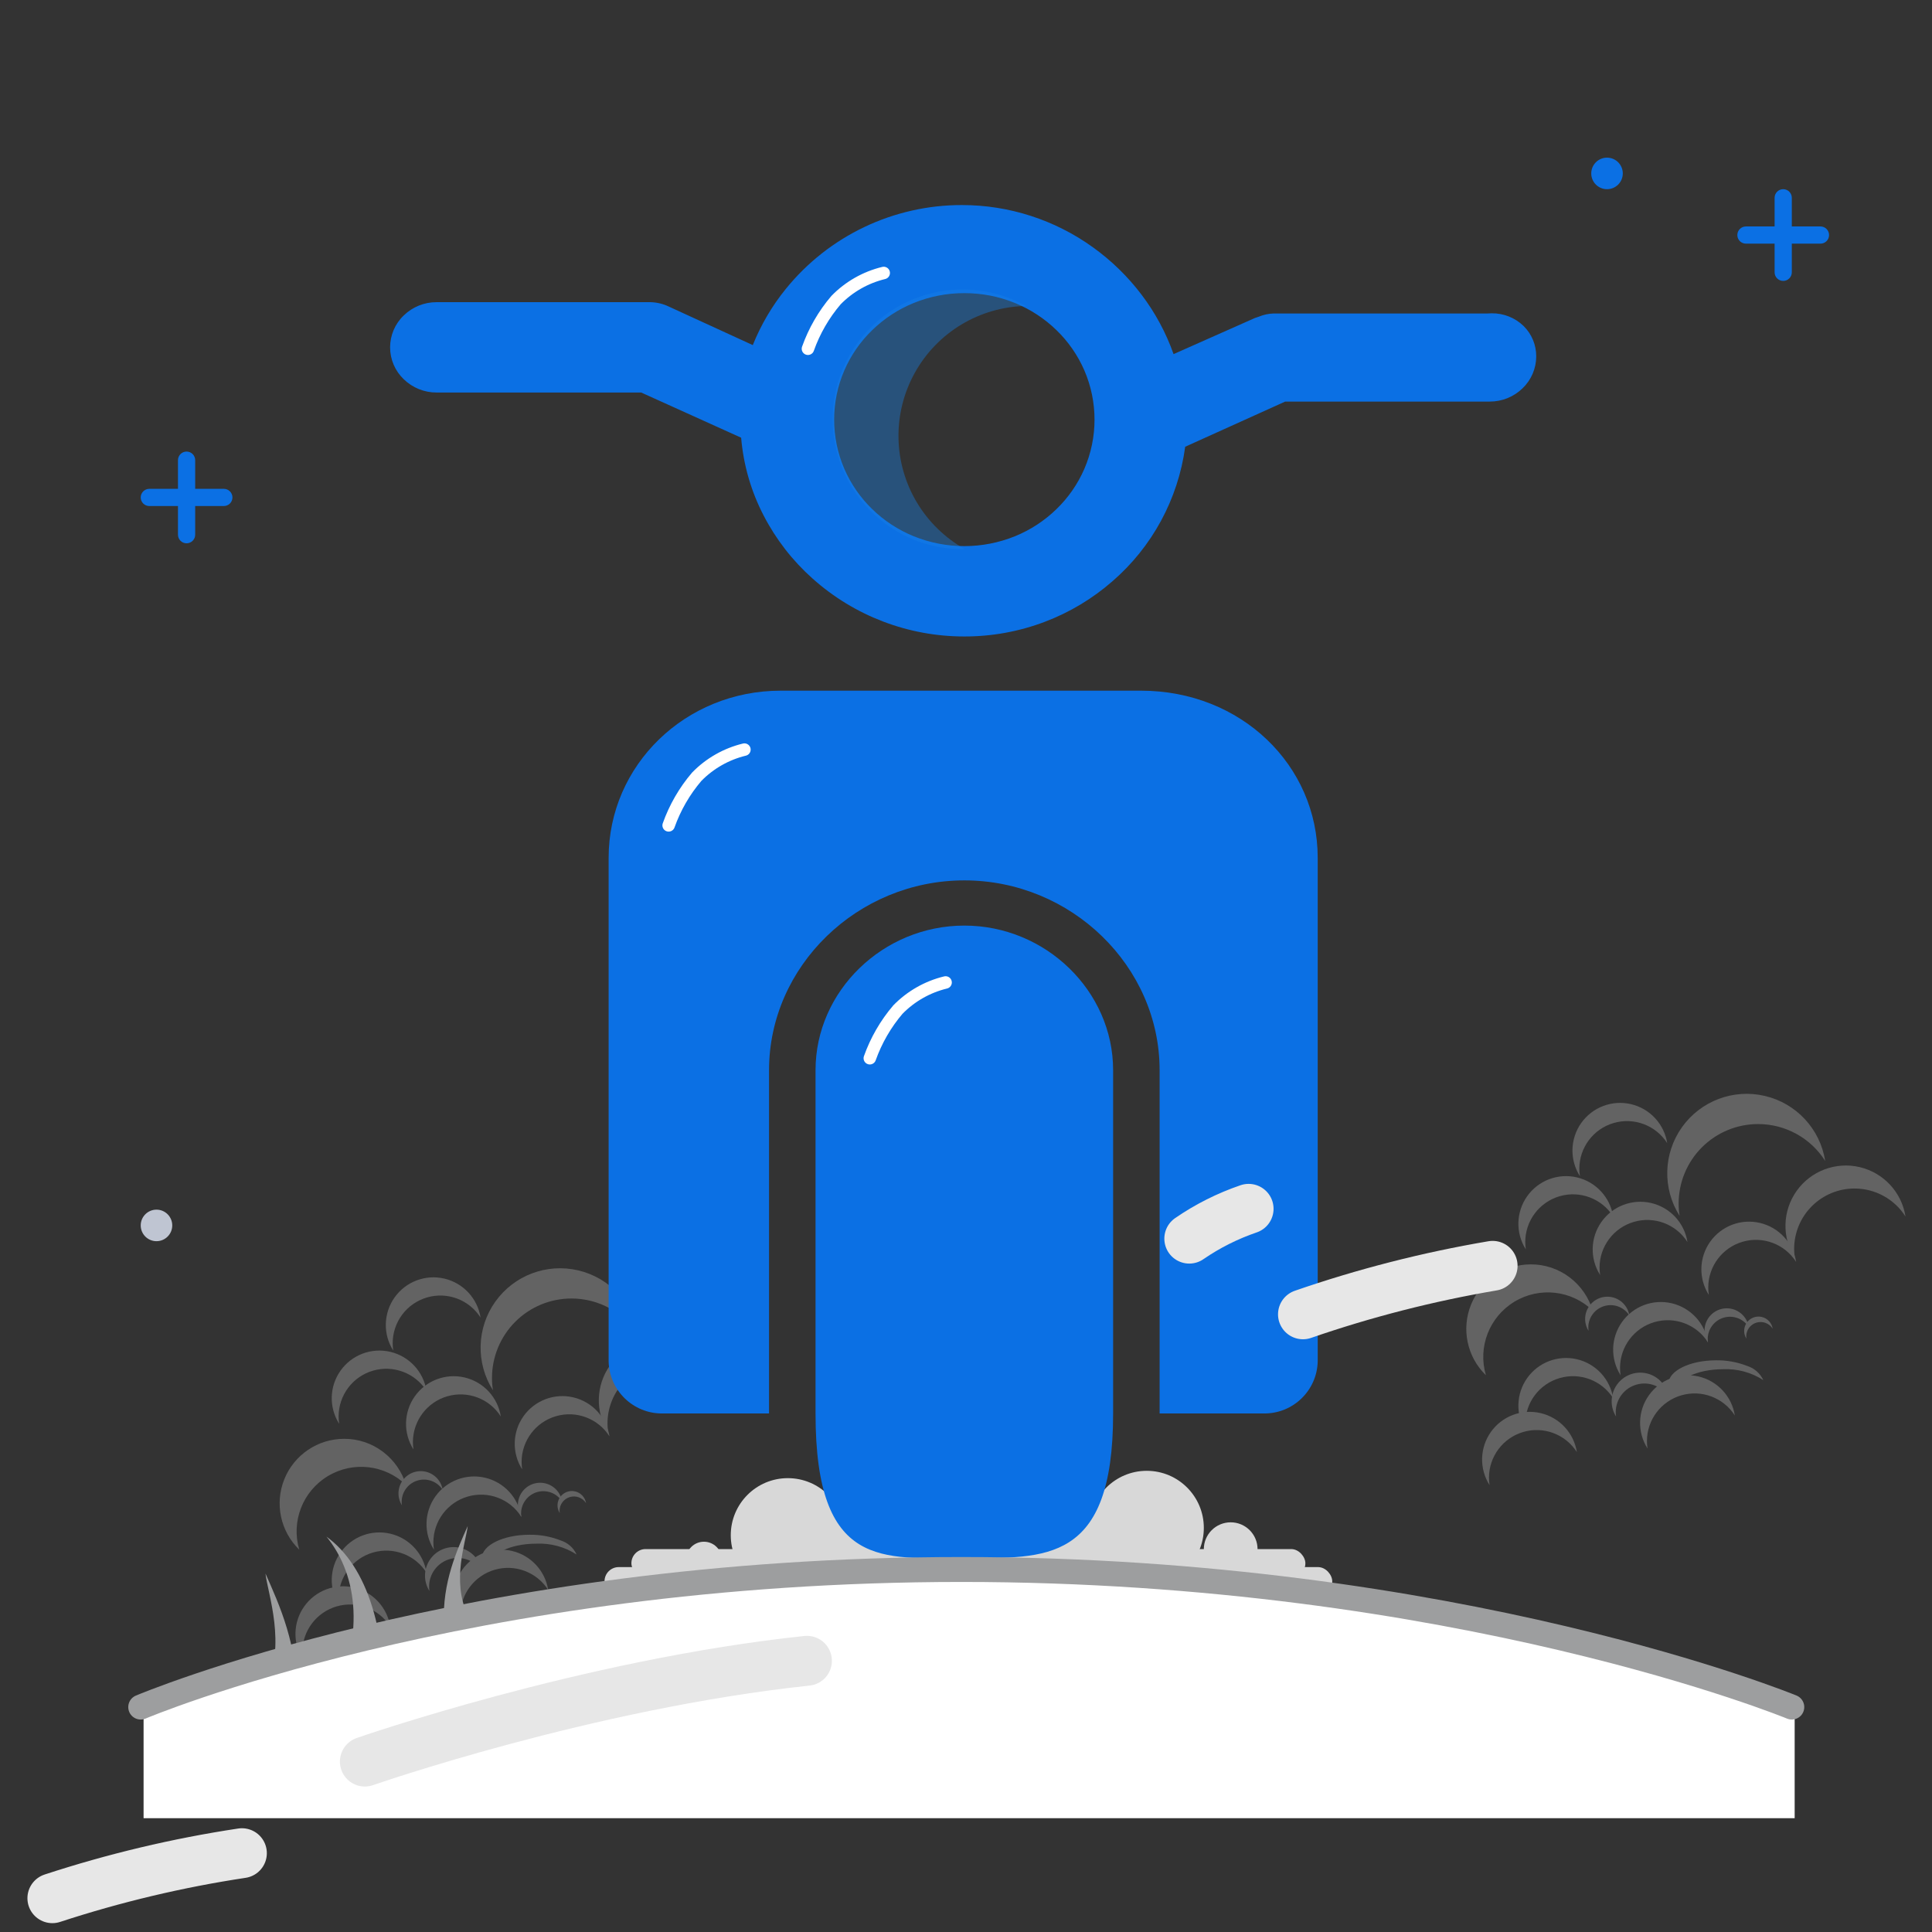 <svg viewBox="0 0 310 310" version="1.1" xmlns="http://www.w3.org/2000/svg" xmlns:xlink="http://www.w3.org/1999/xlink" id="el_0xMfd6ooK"><rect x="0" y="0" width="310" height="310" fill="#333333" stroke="none"/><style>@-webkit-keyframes kf_el_J_cHhLEIoFG_an_oSAYCB4Q8{0%{-webkit-transform: translate(0px, 0px) scale(1, 0.1) translate(0px, 0px);transform: translate(0px, 0px) scale(1, 0.1) translate(0px, 0px);}40%{-webkit-transform: translate(0px, 0px) scale(1, 1) translate(0px, 0px);transform: translate(0px, 0px) scale(1, 1) translate(0px, 0px);}66.67%{-webkit-transform: translate(0px, 0px) scale(1.2, 1.2) translate(0px, 0px);transform: translate(0px, 0px) scale(1.2, 1.2) translate(0px, 0px);}100%{-webkit-transform: translate(0px, 0px) scale(1, 0.1) translate(0px, 0px);transform: translate(0px, 0px) scale(1, 0.1) translate(0px, 0px);}}@keyframes kf_el_J_cHhLEIoFG_an_oSAYCB4Q8{0%{-webkit-transform: translate(0px, 0px) scale(1, 0.1) translate(0px, 0px);transform: translate(0px, 0px) scale(1, 0.1) translate(0px, 0px);}40%{-webkit-transform: translate(0px, 0px) scale(1, 1) translate(0px, 0px);transform: translate(0px, 0px) scale(1, 1) translate(0px, 0px);}66.67%{-webkit-transform: translate(0px, 0px) scale(1.2, 1.2) translate(0px, 0px);transform: translate(0px, 0px) scale(1.2, 1.2) translate(0px, 0px);}100%{-webkit-transform: translate(0px, 0px) scale(1, 0.1) translate(0px, 0px);transform: translate(0px, 0px) scale(1, 0.1) translate(0px, 0px);}}@-webkit-keyframes kf_el_J_cHhLEIoFG_an_1Y4U9Wqkj{0%{-webkit-transform: translate(0px, 0px) translate(0px, 0px) translate(-50px, 30px);transform: translate(0px, 0px) translate(0px, 0px) translate(-50px, 30px);}40%{-webkit-transform: translate(0px, 0px) translate(0px, 0px) translate(-20px, 0px);transform: translate(0px, 0px) translate(0px, 0px) translate(-20px, 0px);}66.67%{-webkit-transform: translate(0px, 0px) translate(0px, 0px) translate(-60px, -5px);transform: translate(0px, 0px) translate(0px, 0px) translate(-60px, -5px);}100%{-webkit-transform: translate(0px, 0px) translate(0px, 0px) translate(10px, 40px);transform: translate(0px, 0px) translate(0px, 0px) translate(10px, 40px);}}@keyframes kf_el_J_cHhLEIoFG_an_1Y4U9Wqkj{0%{-webkit-transform: translate(0px, 0px) translate(0px, 0px) translate(-50px, 30px);transform: translate(0px, 0px) translate(0px, 0px) translate(-50px, 30px);}40%{-webkit-transform: translate(0px, 0px) translate(0px, 0px) translate(-20px, 0px);transform: translate(0px, 0px) translate(0px, 0px) translate(-20px, 0px);}66.67%{-webkit-transform: translate(0px, 0px) translate(0px, 0px) translate(-60px, -5px);transform: translate(0px, 0px) translate(0px, 0px) translate(-60px, -5px);}100%{-webkit-transform: translate(0px, 0px) translate(0px, 0px) translate(10px, 40px);transform: translate(0px, 0px) translate(0px, 0px) translate(10px, 40px);}}@-webkit-keyframes kf_el_8krPotzacxq_an_iHmr2hPBR{0%{-webkit-transform: translate(0.047px, 0.111px) scale(1, 1) translate(-0.047px, -0.111px);transform: translate(0.047px, 0.111px) scale(1, 1) translate(-0.047px, -0.111px);}10%{-webkit-transform: translate(0.047px, 0.111px) scale(1.2, 1.2) translate(-0.047px, -0.111px);transform: translate(0.047px, 0.111px) scale(1.2, 1.2) translate(-0.047px, -0.111px);}36.67%{-webkit-transform: translate(0.047px, 0.111px) scale(1, 0.1) translate(-0.047px, -0.111px);transform: translate(0.047px, 0.111px) scale(1, 0.1) translate(-0.047px, -0.111px);}70%{-webkit-transform: translate(0.047px, 0.111px) scale(1, 0.1) translate(-0.047px, -0.111px);transform: translate(0.047px, 0.111px) scale(1, 0.1) translate(-0.047px, -0.111px);}100%{-webkit-transform: translate(0.047px, 0.111px) scale(1, 1) translate(-0.047px, -0.111px);transform: translate(0.047px, 0.111px) scale(1, 1) translate(-0.047px, -0.111px);}}@keyframes kf_el_8krPotzacxq_an_iHmr2hPBR{0%{-webkit-transform: translate(0.047px, 0.111px) scale(1, 1) translate(-0.047px, -0.111px);transform: translate(0.047px, 0.111px) scale(1, 1) translate(-0.047px, -0.111px);}10%{-webkit-transform: translate(0.047px, 0.111px) scale(1.2, 1.2) translate(-0.047px, -0.111px);transform: translate(0.047px, 0.111px) scale(1.2, 1.2) translate(-0.047px, -0.111px);}36.67%{-webkit-transform: translate(0.047px, 0.111px) scale(1, 0.1) translate(-0.047px, -0.111px);transform: translate(0.047px, 0.111px) scale(1, 0.1) translate(-0.047px, -0.111px);}70%{-webkit-transform: translate(0.047px, 0.111px) scale(1, 0.1) translate(-0.047px, -0.111px);transform: translate(0.047px, 0.111px) scale(1, 0.1) translate(-0.047px, -0.111px);}100%{-webkit-transform: translate(0.047px, 0.111px) scale(1, 1) translate(-0.047px, -0.111px);transform: translate(0.047px, 0.111px) scale(1, 1) translate(-0.047px, -0.111px);}}@-webkit-keyframes kf_el_8krPotzacxq_an_7xFZfrNKY{0%{-webkit-transform: translate(0.047px, 0.111px) translate(-0.047px, -0.111px) translate(0px, 0px);transform: translate(0.047px, 0.111px) translate(-0.047px, -0.111px) translate(0px, 0px);}10%{-webkit-transform: translate(0.047px, 0.111px) translate(-0.047px, -0.111px) translate(-15px, -5px);transform: translate(0.047px, 0.111px) translate(-0.047px, -0.111px) translate(-15px, -5px);}36.67%{-webkit-transform: translate(0.047px, 0.111px) translate(-0.047px, -0.111px) translate(-20px, 40px);transform: translate(0.047px, 0.111px) translate(-0.047px, -0.111px) translate(-20px, 40px);}70%{-webkit-transform: translate(0.047px, 0.111px) translate(-0.047px, -0.111px) translate(40px, 30px);transform: translate(0.047px, 0.111px) translate(-0.047px, -0.111px) translate(40px, 30px);}100%{-webkit-transform: translate(0.047px, 0.111px) translate(-0.047px, -0.111px) translate(0px, 0px);transform: translate(0.047px, 0.111px) translate(-0.047px, -0.111px) translate(0px, 0px);}}@keyframes kf_el_8krPotzacxq_an_7xFZfrNKY{0%{-webkit-transform: translate(0.047px, 0.111px) translate(-0.047px, -0.111px) translate(0px, 0px);transform: translate(0.047px, 0.111px) translate(-0.047px, -0.111px) translate(0px, 0px);}10%{-webkit-transform: translate(0.047px, 0.111px) translate(-0.047px, -0.111px) translate(-15px, -5px);transform: translate(0.047px, 0.111px) translate(-0.047px, -0.111px) translate(-15px, -5px);}36.67%{-webkit-transform: translate(0.047px, 0.111px) translate(-0.047px, -0.111px) translate(-20px, 40px);transform: translate(0.047px, 0.111px) translate(-0.047px, -0.111px) translate(-20px, 40px);}70%{-webkit-transform: translate(0.047px, 0.111px) translate(-0.047px, -0.111px) translate(40px, 30px);transform: translate(0.047px, 0.111px) translate(-0.047px, -0.111px) translate(40px, 30px);}100%{-webkit-transform: translate(0.047px, 0.111px) translate(-0.047px, -0.111px) translate(0px, 0px);transform: translate(0.047px, 0.111px) translate(-0.047px, -0.111px) translate(0px, 0px);}}@-webkit-keyframes kf_el_L7xXLe2Q85H_an_f9J2LW9mp{3.33%{-webkit-transform: translate(1.0325074340772193e-15px, 0px) translate(-1.0325074340772193e-15px, 0px) translate(0px, 0px);transform: translate(1.0325074340772193e-15px, 0px) translate(-1.0325074340772193e-15px, 0px) translate(0px, 0px);}16.67%{-webkit-transform: translate(1.0325074340772193e-15px, 0px) translate(-1.0325074340772193e-15px, 0px) translate(0px, -6px);transform: translate(1.0325074340772193e-15px, 0px) translate(-1.0325074340772193e-15px, 0px) translate(0px, -6px);}43.33%{-webkit-transform: translate(1.0325074340772193e-15px, 0px) translate(-1.0325074340772193e-15px, 0px) translate(0px, 2px);transform: translate(1.0325074340772193e-15px, 0px) translate(-1.0325074340772193e-15px, 0px) translate(0px, 2px);}46.67%{-webkit-transform: translate(1.0325074340772193e-15px, 0px) translate(-1.0325074340772193e-15px, 0px) translate(0px, 0px);transform: translate(1.0325074340772193e-15px, 0px) translate(-1.0325074340772193e-15px, 0px) translate(0px, 0px);}0%{-webkit-transform: translate(1.0325074340772193e-15px, 0px) translate(-1.0325074340772193e-15px, 0px) translate(0px, 0px);transform: translate(1.0325074340772193e-15px, 0px) translate(-1.0325074340772193e-15px, 0px) translate(0px, 0px);}100%{-webkit-transform: translate(1.0325074340772193e-15px, 0px) translate(-1.0325074340772193e-15px, 0px) translate(0px, 0px);transform: translate(1.0325074340772193e-15px, 0px) translate(-1.0325074340772193e-15px, 0px) translate(0px, 0px);}}@keyframes kf_el_L7xXLe2Q85H_an_f9J2LW9mp{3.33%{-webkit-transform: translate(1.0325074340772193e-15px, 0px) translate(-1.0325074340772193e-15px, 0px) translate(0px, 0px);transform: translate(1.0325074340772193e-15px, 0px) translate(-1.0325074340772193e-15px, 0px) translate(0px, 0px);}16.67%{-webkit-transform: translate(1.0325074340772193e-15px, 0px) translate(-1.0325074340772193e-15px, 0px) translate(0px, -6px);transform: translate(1.0325074340772193e-15px, 0px) translate(-1.0325074340772193e-15px, 0px) translate(0px, -6px);}43.33%{-webkit-transform: translate(1.0325074340772193e-15px, 0px) translate(-1.0325074340772193e-15px, 0px) translate(0px, 2px);transform: translate(1.0325074340772193e-15px, 0px) translate(-1.0325074340772193e-15px, 0px) translate(0px, 2px);}46.67%{-webkit-transform: translate(1.0325074340772193e-15px, 0px) translate(-1.0325074340772193e-15px, 0px) translate(0px, 0px);transform: translate(1.0325074340772193e-15px, 0px) translate(-1.0325074340772193e-15px, 0px) translate(0px, 0px);}0%{-webkit-transform: translate(1.0325074340772193e-15px, 0px) translate(-1.0325074340772193e-15px, 0px) translate(0px, 0px);transform: translate(1.0325074340772193e-15px, 0px) translate(-1.0325074340772193e-15px, 0px) translate(0px, 0px);}100%{-webkit-transform: translate(1.0325074340772193e-15px, 0px) translate(-1.0325074340772193e-15px, 0px) translate(0px, 0px);transform: translate(1.0325074340772193e-15px, 0px) translate(-1.0325074340772193e-15px, 0px) translate(0px, 0px);}}@-webkit-keyframes kf_el_Poad9ZT6kit_an_CtCGGZDBB{3.33%{-webkit-transform: translate(0.001px, -0px) translate(-0.001px, 0px) translate(0px, 0px);transform: translate(0.001px, -0px) translate(-0.001px, 0px) translate(0px, 0px);}16.67%{-webkit-transform: translate(0.001px, -0px) translate(-0.001px, 0px) translate(0px, -5px);transform: translate(0.001px, -0px) translate(-0.001px, 0px) translate(0px, -5px);}36.67%{-webkit-transform: translate(0.001px, -0px) translate(-0.001px, 0px) translate(0px, -5px);transform: translate(0.001px, -0px) translate(-0.001px, 0px) translate(0px, -5px);}46.67%{-webkit-transform: translate(0.001px, -0px) translate(-0.001px, 0px) translate(0px, 2px);transform: translate(0.001px, -0px) translate(-0.001px, 0px) translate(0px, 2px);}53.33%{-webkit-transform: translate(0.001px, -0px) translate(-0.001px, 0px) translate(0px, 0px);transform: translate(0.001px, -0px) translate(-0.001px, 0px) translate(0px, 0px);}0%{-webkit-transform: translate(0.001px, -0px) translate(-0.001px, 0px) translate(0px, 0px);transform: translate(0.001px, -0px) translate(-0.001px, 0px) translate(0px, 0px);}100%{-webkit-transform: translate(0.001px, -0px) translate(-0.001px, 0px) translate(0px, 0px);transform: translate(0.001px, -0px) translate(-0.001px, 0px) translate(0px, 0px);}}@keyframes kf_el_Poad9ZT6kit_an_CtCGGZDBB{3.33%{-webkit-transform: translate(0.001px, -0px) translate(-0.001px, 0px) translate(0px, 0px);transform: translate(0.001px, -0px) translate(-0.001px, 0px) translate(0px, 0px);}16.67%{-webkit-transform: translate(0.001px, -0px) translate(-0.001px, 0px) translate(0px, -5px);transform: translate(0.001px, -0px) translate(-0.001px, 0px) translate(0px, -5px);}36.67%{-webkit-transform: translate(0.001px, -0px) translate(-0.001px, 0px) translate(0px, -5px);transform: translate(0.001px, -0px) translate(-0.001px, 0px) translate(0px, -5px);}46.67%{-webkit-transform: translate(0.001px, -0px) translate(-0.001px, 0px) translate(0px, 2px);transform: translate(0.001px, -0px) translate(-0.001px, 0px) translate(0px, 2px);}53.33%{-webkit-transform: translate(0.001px, -0px) translate(-0.001px, 0px) translate(0px, 0px);transform: translate(0.001px, -0px) translate(-0.001px, 0px) translate(0px, 0px);}0%{-webkit-transform: translate(0.001px, -0px) translate(-0.001px, 0px) translate(0px, 0px);transform: translate(0.001px, -0px) translate(-0.001px, 0px) translate(0px, 0px);}100%{-webkit-transform: translate(0.001px, -0px) translate(-0.001px, 0px) translate(0px, 0px);transform: translate(0.001px, -0px) translate(-0.001px, 0px) translate(0px, 0px);}}@-webkit-keyframes kf_el_ohk7W4wj3ym_an_y6xQk1IWs{0%{-webkit-transform: translate(8.708px, 9.125px) translate(-8.708px, -9.125px) translate(0px, 0px);transform: translate(8.708px, 9.125px) translate(-8.708px, -9.125px) translate(0px, 0px);}16.67%{-webkit-transform: translate(8.708px, 9.125px) translate(-8.708px, -9.125px) translate(0px, -8px);transform: translate(8.708px, 9.125px) translate(-8.708px, -9.125px) translate(0px, -8px);}33.33%{-webkit-transform: translate(8.708px, 9.125px) translate(-8.708px, -9.125px) translate(0px, 0px);transform: translate(8.708px, 9.125px) translate(-8.708px, -9.125px) translate(0px, 0px);}100%{-webkit-transform: translate(8.708px, 9.125px) translate(-8.708px, -9.125px) translate(0px, 0px);transform: translate(8.708px, 9.125px) translate(-8.708px, -9.125px) translate(0px, 0px);}}@keyframes kf_el_ohk7W4wj3ym_an_y6xQk1IWs{0%{-webkit-transform: translate(8.708px, 9.125px) translate(-8.708px, -9.125px) translate(0px, 0px);transform: translate(8.708px, 9.125px) translate(-8.708px, -9.125px) translate(0px, 0px);}16.67%{-webkit-transform: translate(8.708px, 9.125px) translate(-8.708px, -9.125px) translate(0px, -8px);transform: translate(8.708px, 9.125px) translate(-8.708px, -9.125px) translate(0px, -8px);}33.33%{-webkit-transform: translate(8.708px, 9.125px) translate(-8.708px, -9.125px) translate(0px, 0px);transform: translate(8.708px, 9.125px) translate(-8.708px, -9.125px) translate(0px, 0px);}100%{-webkit-transform: translate(8.708px, 9.125px) translate(-8.708px, -9.125px) translate(0px, 0px);transform: translate(8.708px, 9.125px) translate(-8.708px, -9.125px) translate(0px, 0px);}}@-webkit-keyframes kf_el_BigiLoNAhSI_an_bFfFOEggS{0%{-webkit-transform: translate(0px, 0px) translate(0px, 0px) translate(0px, 0px);transform: translate(0px, 0px) translate(0px, 0px) translate(0px, 0px);}16.67%{-webkit-transform: translate(0px, 0px) translate(0px, 0px) translate(0px, -8px);transform: translate(0px, 0px) translate(0px, 0px) translate(0px, -8px);}33.33%{-webkit-transform: translate(0px, 0px) translate(0px, 0px) translate(0px, 0px);transform: translate(0px, 0px) translate(0px, 0px) translate(0px, 0px);}100%{-webkit-transform: translate(0px, 0px) translate(0px, 0px) translate(0px, 0px);transform: translate(0px, 0px) translate(0px, 0px) translate(0px, 0px);}}@keyframes kf_el_BigiLoNAhSI_an_bFfFOEggS{0%{-webkit-transform: translate(0px, 0px) translate(0px, 0px) translate(0px, 0px);transform: translate(0px, 0px) translate(0px, 0px) translate(0px, 0px);}16.67%{-webkit-transform: translate(0px, 0px) translate(0px, 0px) translate(0px, -8px);transform: translate(0px, 0px) translate(0px, 0px) translate(0px, -8px);}33.33%{-webkit-transform: translate(0px, 0px) translate(0px, 0px) translate(0px, 0px);transform: translate(0px, 0px) translate(0px, 0px) translate(0px, 0px);}100%{-webkit-transform: translate(0px, 0px) translate(0px, 0px) translate(0px, 0px);transform: translate(0px, 0px) translate(0px, 0px) translate(0px, 0px);}}@-webkit-keyframes kf_el__6BqjAsoelR_an_OrqgFVSgQ{33.33%{-webkit-transform: translate(-2.1316282072803006e-14px, 0px) scale(1, 1) translate(2.1316282072803006e-14px, 0px);transform: translate(-2.1316282072803006e-14px, 0px) scale(1, 1) translate(2.1316282072803006e-14px, 0px);}0%{-webkit-transform: translate(-2.1316282072803006e-14px, 0px) scale(1, 1) translate(2.1316282072803006e-14px, 0px);transform: translate(-2.1316282072803006e-14px, 0px) scale(1, 1) translate(2.1316282072803006e-14px, 0px);}100%{-webkit-transform: translate(-2.1316282072803006e-14px, 0px) scale(1, 1) translate(2.1316282072803006e-14px, 0px);transform: translate(-2.1316282072803006e-14px, 0px) scale(1, 1) translate(2.1316282072803006e-14px, 0px);}}@keyframes kf_el__6BqjAsoelR_an_OrqgFVSgQ{33.33%{-webkit-transform: translate(-2.1316282072803006e-14px, 0px) scale(1, 1) translate(2.1316282072803006e-14px, 0px);transform: translate(-2.1316282072803006e-14px, 0px) scale(1, 1) translate(2.1316282072803006e-14px, 0px);}0%{-webkit-transform: translate(-2.1316282072803006e-14px, 0px) scale(1, 1) translate(2.1316282072803006e-14px, 0px);transform: translate(-2.1316282072803006e-14px, 0px) scale(1, 1) translate(2.1316282072803006e-14px, 0px);}100%{-webkit-transform: translate(-2.1316282072803006e-14px, 0px) scale(1, 1) translate(2.1316282072803006e-14px, 0px);transform: translate(-2.1316282072803006e-14px, 0px) scale(1, 1) translate(2.1316282072803006e-14px, 0px);}}@-webkit-keyframes kf_el__6BqjAsoelR_an_oIII8csad{0%{opacity: 1;}20%{opacity: 0;}33.33%{opacity: 0;}40%{opacity: 1;}100%{opacity: 1;}}@keyframes kf_el__6BqjAsoelR_an_oIII8csad{0%{opacity: 1;}20%{opacity: 0;}33.33%{opacity: 0;}40%{opacity: 1;}100%{opacity: 1;}}@-webkit-keyframes kf_el__6BqjAsoelR_an_j2Zldm_yP{0%{-webkit-transform: translate(-2.1316282072803006e-14px, 0px) translate(2.1316282072803006e-14px, 0px) translate(0px, 0px);transform: translate(-2.1316282072803006e-14px, 0px) translate(2.1316282072803006e-14px, 0px) translate(0px, 0px);}20%{-webkit-transform: translate(-2.1316282072803006e-14px, 0px) translate(2.1316282072803006e-14px, 0px) translate(0px, 10px);transform: translate(-2.1316282072803006e-14px, 0px) translate(2.1316282072803006e-14px, 0px) translate(0px, 10px);}33.33%{-webkit-transform: translate(-2.1316282072803006e-14px, 0px) translate(2.1316282072803006e-14px, 0px) translate(0px, 5px);transform: translate(-2.1316282072803006e-14px, 0px) translate(2.1316282072803006e-14px, 0px) translate(0px, 5px);}40%{-webkit-transform: translate(-2.1316282072803006e-14px, 0px) translate(2.1316282072803006e-14px, 0px) translate(0px, 0px);transform: translate(-2.1316282072803006e-14px, 0px) translate(2.1316282072803006e-14px, 0px) translate(0px, 0px);}50%{-webkit-transform: translate(-2.1316282072803006e-14px, 0px) translate(2.1316282072803006e-14px, 0px) translate(0px, 3px);transform: translate(-2.1316282072803006e-14px, 0px) translate(2.1316282072803006e-14px, 0px) translate(0px, 3px);}60%{-webkit-transform: translate(-2.1316282072803006e-14px, 0px) translate(2.1316282072803006e-14px, 0px) translate(0px, 0px);transform: translate(-2.1316282072803006e-14px, 0px) translate(2.1316282072803006e-14px, 0px) translate(0px, 0px);}70%{-webkit-transform: translate(-2.1316282072803006e-14px, 0px) translate(2.1316282072803006e-14px, 0px) translate(0px, 3px);transform: translate(-2.1316282072803006e-14px, 0px) translate(2.1316282072803006e-14px, 0px) translate(0px, 3px);}80%{-webkit-transform: translate(-2.1316282072803006e-14px, 0px) translate(2.1316282072803006e-14px, 0px) translate(0px, 0px);transform: translate(-2.1316282072803006e-14px, 0px) translate(2.1316282072803006e-14px, 0px) translate(0px, 0px);}90%{-webkit-transform: translate(-2.1316282072803006e-14px, 0px) translate(2.1316282072803006e-14px, 0px) translate(0px, 3px);transform: translate(-2.1316282072803006e-14px, 0px) translate(2.1316282072803006e-14px, 0px) translate(0px, 3px);}100%{-webkit-transform: translate(-2.1316282072803006e-14px, 0px) translate(2.1316282072803006e-14px, 0px) translate(0px, 3px);transform: translate(-2.1316282072803006e-14px, 0px) translate(2.1316282072803006e-14px, 0px) translate(0px, 3px);}}@keyframes kf_el__6BqjAsoelR_an_j2Zldm_yP{0%{-webkit-transform: translate(-2.1316282072803006e-14px, 0px) translate(2.1316282072803006e-14px, 0px) translate(0px, 0px);transform: translate(-2.1316282072803006e-14px, 0px) translate(2.1316282072803006e-14px, 0px) translate(0px, 0px);}20%{-webkit-transform: translate(-2.1316282072803006e-14px, 0px) translate(2.1316282072803006e-14px, 0px) translate(0px, 10px);transform: translate(-2.1316282072803006e-14px, 0px) translate(2.1316282072803006e-14px, 0px) translate(0px, 10px);}33.33%{-webkit-transform: translate(-2.1316282072803006e-14px, 0px) translate(2.1316282072803006e-14px, 0px) translate(0px, 5px);transform: translate(-2.1316282072803006e-14px, 0px) translate(2.1316282072803006e-14px, 0px) translate(0px, 5px);}40%{-webkit-transform: translate(-2.1316282072803006e-14px, 0px) translate(2.1316282072803006e-14px, 0px) translate(0px, 0px);transform: translate(-2.1316282072803006e-14px, 0px) translate(2.1316282072803006e-14px, 0px) translate(0px, 0px);}50%{-webkit-transform: translate(-2.1316282072803006e-14px, 0px) translate(2.1316282072803006e-14px, 0px) translate(0px, 3px);transform: translate(-2.1316282072803006e-14px, 0px) translate(2.1316282072803006e-14px, 0px) translate(0px, 3px);}60%{-webkit-transform: translate(-2.1316282072803006e-14px, 0px) translate(2.1316282072803006e-14px, 0px) translate(0px, 0px);transform: translate(-2.1316282072803006e-14px, 0px) translate(2.1316282072803006e-14px, 0px) translate(0px, 0px);}70%{-webkit-transform: translate(-2.1316282072803006e-14px, 0px) translate(2.1316282072803006e-14px, 0px) translate(0px, 3px);transform: translate(-2.1316282072803006e-14px, 0px) translate(2.1316282072803006e-14px, 0px) translate(0px, 3px);}80%{-webkit-transform: translate(-2.1316282072803006e-14px, 0px) translate(2.1316282072803006e-14px, 0px) translate(0px, 0px);transform: translate(-2.1316282072803006e-14px, 0px) translate(2.1316282072803006e-14px, 0px) translate(0px, 0px);}90%{-webkit-transform: translate(-2.1316282072803006e-14px, 0px) translate(2.1316282072803006e-14px, 0px) translate(0px, 3px);transform: translate(-2.1316282072803006e-14px, 0px) translate(2.1316282072803006e-14px, 0px) translate(0px, 3px);}100%{-webkit-transform: translate(-2.1316282072803006e-14px, 0px) translate(2.1316282072803006e-14px, 0px) translate(0px, 3px);transform: translate(-2.1316282072803006e-14px, 0px) translate(2.1316282072803006e-14px, 0px) translate(0px, 3px);}}@-webkit-keyframes kf_el_vxZ7rzefoU6_an_ls24JWVO7{0%{opacity: 0;}46.67%{opacity: 1;}100%{opacity: 0;}}@keyframes kf_el_vxZ7rzefoU6_an_ls24JWVO7{0%{opacity: 0;}46.67%{opacity: 1;}100%{opacity: 0;}}@-webkit-keyframes kf_el_J-B8D0F5HKy_an_Pa8rbAiT2{20%{opacity: 1;}50%{opacity: 0;}80%{opacity: 1;}0%{opacity: 1;}100%{opacity: 1;}}@keyframes kf_el_J-B8D0F5HKy_an_Pa8rbAiT2{20%{opacity: 1;}50%{opacity: 0;}80%{opacity: 1;}0%{opacity: 1;}100%{opacity: 1;}}@-webkit-keyframes kf_el_0WwU47VfJYf_an_Zku0Eo1sm{40%{opacity: 1;}60%{opacity: 0.5;}83.33%{opacity: 0;}100%{opacity: 1;}0%{opacity: 1;}}@keyframes kf_el_0WwU47VfJYf_an_Zku0Eo1sm{40%{opacity: 1;}60%{opacity: 0.5;}83.33%{opacity: 0;}100%{opacity: 1;}0%{opacity: 1;}}@-webkit-keyframes kf_el_Nj6ZSJm-Gf_an_ODlzXGQoi{0%{opacity: 0.46;}16.67%{opacity: 0.25;}46.67%{opacity: 0.46;}70%{opacity: 0.7;}100%{opacity: 0.46;}}@keyframes kf_el_Nj6ZSJm-Gf_an_ODlzXGQoi{0%{opacity: 0.46;}16.67%{opacity: 0.25;}46.67%{opacity: 0.46;}70%{opacity: 0.7;}100%{opacity: 0.46;}}#el_0xMfd6ooK *{-webkit-animation-duration: 1s;animation-duration: 1s;-webkit-animation-iteration-count: infinite;animation-iteration-count: infinite;-webkit-animation-timing-function: cubic-bezier(0, 0, 1, 1);animation-timing-function: cubic-bezier(0, 0, 1, 1);}#el_g_iTDlu2Ll{stroke: none;stroke-width: 1;fill: none;}#el_O3fLI4QoaC{-webkit-transform: translate(12px, 230px);transform: translate(12px, 230px);}#el_Nj6ZSJm-Gf{-webkit-transform: translate(44.533px, 173.38px);transform: translate(44.533px, 173.38px);fill: #9B9B9B;opacity: 0.46;-webkit-animation-fill-mode: backwards;animation-fill-mode: backwards;-webkit-animation-name: kf_el_Nj6ZSJm-Gf_an_ODlzXGQoi;animation-name: kf_el_Nj6ZSJm-Gf_an_ODlzXGQoi;-webkit-animation-timing-function: cubic-bezier(0, 0, 1, 1);animation-timing-function: cubic-bezier(0, 0, 1, 1);}#el_H_b3AYQU5r{-webkit-transform: translate(0.336px, 30.113px) rotate(-25deg);transform: translate(0.336px, 30.113px) rotate(-25deg);}#el_pCIgjkJ1gFC{-webkit-transform: translate(190.74px, 2.123px) rotate(74deg);transform: translate(190.74px, 2.123px) rotate(74deg);}#el_OPvwuxStq0f{-webkit-transform: translate(22.579px, 25.297px);transform: translate(22.579px, 25.297px);}#el_lVqJBQY8yHD{fill: #0B70E4;}#el_8kVfGnt7hJI{fill: #0B70E4;opacity: 0;}#el_xFPMXr3Er3a{fill: #BFC5D2;}#el_0WwU47VfJYf{fill: #0B70E4;-webkit-animation-fill-mode: backwards;animation-fill-mode: backwards;opacity: 1;-webkit-animation-name: kf_el_0WwU47VfJYf_an_Zku0Eo1sm;animation-name: kf_el_0WwU47VfJYf_an_Zku0Eo1sm;-webkit-animation-timing-function: cubic-bezier(0, 0, 1, 1);animation-timing-function: cubic-bezier(0, 0, 1, 1);}#el_J-B8D0F5HKy{fill: #0B70E4;-webkit-animation-fill-mode: backwards;animation-fill-mode: backwards;opacity: 1;-webkit-animation-name: kf_el_J-B8D0F5HKy_an_Pa8rbAiT2;animation-name: kf_el_J-B8D0F5HKy_an_Pa8rbAiT2;-webkit-animation-timing-function: cubic-bezier(0, 0, 1, 1);animation-timing-function: cubic-bezier(0, 0, 1, 1);}#el_vxZ7rzefoU6{fill: #BFC5D2;-webkit-animation-fill-mode: backwards;animation-fill-mode: backwards;opacity: 0;-webkit-animation-name: kf_el_vxZ7rzefoU6_an_ls24JWVO7;animation-name: kf_el_vxZ7rzefoU6_an_ls24JWVO7;-webkit-animation-timing-function: cubic-bezier(0, 0, 1, 1);animation-timing-function: cubic-bezier(0, 0, 1, 1);}#el__6BqjAsoelR{-webkit-transform: translate(97px, 236px);transform: translate(97px, 236px);fill: #D8D8D8;-webkit-animation-fill-mode: backwards;animation-fill-mode: backwards;opacity: 1;-webkit-animation-name: kf_el__6BqjAsoelR_an_oIII8csad;animation-name: kf_el__6BqjAsoelR_an_oIII8csad;-webkit-animation-timing-function: cubic-bezier(0, 0, 1, 1);animation-timing-function: cubic-bezier(0, 0, 1, 1);}#el_hsvbFJ6ZSW5{-webkit-transform: translate(62.593px, 32.902px);transform: translate(62.593px, 32.902px);}#el_9xOZSJoklJb{-webkit-transform: translate(68.265px, 115.613px);transform: translate(68.265px, 115.613px);}#el_BigiLoNAhSI{fill: #0B70E4;}#el_ohk7W4wj3ym{stroke: #FFFFFF;stroke-width: 2;}#el_OpaCnkAldzf{fill: #0B70E4;}#el_n3JTOe0A1iC{fill-opacity: 0.4;fill: #1880E7;}#el_r6Lr8azHYZE{stroke: #FFFFFF;stroke-width: 2;}#el_L7xXLe2Q85H{-webkit-transform: translate(35.065px, 77.921px);transform: translate(35.065px, 77.921px);}#el_ktznE7MIAta{fill: #0B70E4;}#el_1nDY1OSE3MM{stroke: #FFFFFF;stroke-width: 2;}#el_lqyTBek8c46{-webkit-transform: translate(12px, 230.786px);transform: translate(12px, 230.786px);}#el_8krPotzacxq{-webkit-transform: translate(35.114px, 3.668px);transform: translate(35.114px, 3.668px);fill: #9D9E9F;}#el_c573JKXmogQ{-webkit-transform: translate(-10.039px, 8.469px) rotate(-36.011deg);transform: translate(-10.039px, 8.469px) rotate(-36.011deg);}#el_1Kapl9-nUUD{-webkit-transform: translate(-5.793px, 12.109px) rotate(-36.011deg);transform: translate(-5.793px, 12.109px) rotate(-36.011deg);}#el_kNdDXSL4Vrt{-webkit-transform: translate(-0.589px, 0.942px) rotate(-2.007deg);transform: translate(-0.589px, 0.942px) rotate(-2.007deg);}#el_J_cHhLEIoFG{-webkit-transform: translate(237.126px, 0.24px);transform: translate(237.126px, 0.24px);fill: #9D9E9F;}#el_heNBl0w4YoT{-webkit-transform: translate(7.229px, -4.11px) rotate(20deg);transform: translate(7.229px, -4.11px) rotate(20deg);}#el_dscFhCXVwsr{-webkit-transform: translate(14.059px, -5.57px) rotate(27.975deg);transform: translate(14.059px, -5.57px) rotate(27.975deg);}#el_yTXXN_XC0Ye{fill: #FFFFFF;}#el_Omb3vRoumQ4{-webkit-transform: translate(0px, 36.675px);transform: translate(0px, 36.675px);stroke: #E7E7E7;}#el_WzuCIhx_U6U{stroke-width: 8;-webkit-transform: translate(-4.587px, 2.91px) rotate(-9deg);transform: translate(-4.587px, 2.91px) rotate(-9deg);}#el_o_xAEpm-uaS{stroke-width: 8;-webkit-transform: translate(16.301px, -69.625px) rotate(21deg);transform: translate(16.301px, -69.625px) rotate(21deg);}#el_WMrFzUM_R9d{stroke-width: 8.001;-webkit-transform: translate(65.803px, -149.854px) rotate(35.025deg);transform: translate(65.803px, -149.854px) rotate(35.025deg);}#el_esSsMbDyyf3{stroke-width: 8.003;-webkit-transform: translate(23.029px, -77.088px) rotate(28.999deg);transform: translate(23.029px, -77.088px) rotate(28.999deg);}#el_5VDR0uGaP-q{stroke-width: 8.004;-webkit-transform: translate(1.09px, -5.631px) rotate(4.012deg);transform: translate(1.09px, -5.631px) rotate(4.012deg);}#el_WAAmuqZZaUK{stroke: #9D9E9F;stroke-width: 4;}#el__6BqjAsoelR_an_j2Zldm_yP{-webkit-animation-fill-mode: backwards;animation-fill-mode: backwards;-webkit-transform: translate(-2.1316282072803006e-14px, 0px) translate(2.1316282072803006e-14px, 0px) translate(0px, 0px);transform: translate(-2.1316282072803006e-14px, 0px) translate(2.1316282072803006e-14px, 0px) translate(0px, 0px);-webkit-animation-name: kf_el__6BqjAsoelR_an_j2Zldm_yP;animation-name: kf_el__6BqjAsoelR_an_j2Zldm_yP;-webkit-animation-timing-function: cubic-bezier(0, 0, 1, 1);animation-timing-function: cubic-bezier(0, 0, 1, 1);}#el__6BqjAsoelR_an_OrqgFVSgQ{-webkit-animation-fill-mode: backwards;animation-fill-mode: backwards;-webkit-transform: translate(-2.1316282072803006e-14px, 0px) scale(1, 1) translate(2.1316282072803006e-14px, 0px);transform: translate(-2.1316282072803006e-14px, 0px) scale(1, 1) translate(2.1316282072803006e-14px, 0px);-webkit-animation-name: kf_el__6BqjAsoelR_an_OrqgFVSgQ;animation-name: kf_el__6BqjAsoelR_an_OrqgFVSgQ;-webkit-animation-timing-function: cubic-bezier(0, 0, 1, 1);animation-timing-function: cubic-bezier(0, 0, 1, 1);}#el_BigiLoNAhSI_an_bFfFOEggS{-webkit-animation-fill-mode: backwards;animation-fill-mode: backwards;-webkit-transform: translate(0px, 0px) translate(0px, 0px) translate(0px, 0px);transform: translate(0px, 0px) translate(0px, 0px) translate(0px, 0px);-webkit-animation-name: kf_el_BigiLoNAhSI_an_bFfFOEggS;animation-name: kf_el_BigiLoNAhSI_an_bFfFOEggS;-webkit-animation-timing-function: cubic-bezier(0, 0, 1, 1);animation-timing-function: cubic-bezier(0, 0, 1, 1);}#el_ohk7W4wj3ym_an_y6xQk1IWs{-webkit-animation-fill-mode: backwards;animation-fill-mode: backwards;-webkit-transform: translate(8.708px, 9.125px) translate(-8.708px, -9.125px) translate(0px, 0px);transform: translate(8.708px, 9.125px) translate(-8.708px, -9.125px) translate(0px, 0px);-webkit-animation-name: kf_el_ohk7W4wj3ym_an_y6xQk1IWs;animation-name: kf_el_ohk7W4wj3ym_an_y6xQk1IWs;-webkit-animation-timing-function: cubic-bezier(0, 0, 1, 1);animation-timing-function: cubic-bezier(0, 0, 1, 1);}#el_Poad9ZT6kit_an_CtCGGZDBB{-webkit-animation-fill-mode: backwards;animation-fill-mode: backwards;-webkit-transform: translate(0.001px, -0px) translate(-0.001px, 0px) translate(0px, 0px);transform: translate(0.001px, -0px) translate(-0.001px, 0px) translate(0px, 0px);-webkit-animation-name: kf_el_Poad9ZT6kit_an_CtCGGZDBB;animation-name: kf_el_Poad9ZT6kit_an_CtCGGZDBB;-webkit-animation-timing-function: cubic-bezier(0, 0, 1, 1);animation-timing-function: cubic-bezier(0, 0, 1, 1);}#el_L7xXLe2Q85H_an_f9J2LW9mp{-webkit-animation-fill-mode: backwards;animation-fill-mode: backwards;-webkit-transform: translate(1.0325074340772193e-15px, 0px) translate(-1.0325074340772193e-15px, 0px) translate(0px, 0px);transform: translate(1.0325074340772193e-15px, 0px) translate(-1.0325074340772193e-15px, 0px) translate(0px, 0px);-webkit-animation-name: kf_el_L7xXLe2Q85H_an_f9J2LW9mp;animation-name: kf_el_L7xXLe2Q85H_an_f9J2LW9mp;-webkit-animation-timing-function: cubic-bezier(0, 0, 1, 1);animation-timing-function: cubic-bezier(0, 0, 1, 1);}#el_8krPotzacxq_an_7xFZfrNKY{-webkit-animation-fill-mode: backwards;animation-fill-mode: backwards;-webkit-transform: translate(0.047px, 0.111px) translate(-0.047px, -0.111px) translate(0px, 0px);transform: translate(0.047px, 0.111px) translate(-0.047px, -0.111px) translate(0px, 0px);-webkit-animation-name: kf_el_8krPotzacxq_an_7xFZfrNKY;animation-name: kf_el_8krPotzacxq_an_7xFZfrNKY;-webkit-animation-timing-function: cubic-bezier(0, 0, 1, 1);animation-timing-function: cubic-bezier(0, 0, 1, 1);}#el_8krPotzacxq_an_iHmr2hPBR{-webkit-animation-fill-mode: backwards;animation-fill-mode: backwards;-webkit-transform: translate(0.047px, 0.111px) scale(1, 1) translate(-0.047px, -0.111px);transform: translate(0.047px, 0.111px) scale(1, 1) translate(-0.047px, -0.111px);-webkit-animation-name: kf_el_8krPotzacxq_an_iHmr2hPBR;animation-name: kf_el_8krPotzacxq_an_iHmr2hPBR;-webkit-animation-timing-function: cubic-bezier(0, 0, 1, 1);animation-timing-function: cubic-bezier(0, 0, 1, 1);}#el_J_cHhLEIoFG_an_1Y4U9Wqkj{-webkit-animation-fill-mode: backwards;animation-fill-mode: backwards;-webkit-transform: translate(0px, 0px) translate(0px, 0px) translate(-50px, 30px);transform: translate(0px, 0px) translate(0px, 0px) translate(-50px, 30px);-webkit-animation-name: kf_el_J_cHhLEIoFG_an_1Y4U9Wqkj;animation-name: kf_el_J_cHhLEIoFG_an_1Y4U9Wqkj;-webkit-animation-timing-function: cubic-bezier(0, 0, 1, 1);animation-timing-function: cubic-bezier(0, 0, 1, 1);}#el_J_cHhLEIoFG_an_oSAYCB4Q8{-webkit-animation-fill-mode: backwards;animation-fill-mode: backwards;-webkit-transform: translate(0px, 0px) scale(1, 0.1) translate(0px, 0px);transform: translate(0px, 0px) scale(1, 0.1) translate(0px, 0px);-webkit-animation-name: kf_el_J_cHhLEIoFG_an_oSAYCB4Q8;animation-name: kf_el_J_cHhLEIoFG_an_oSAYCB4Q8;-webkit-animation-timing-function: cubic-bezier(0, 0, 1, 1);animation-timing-function: cubic-bezier(0, 0, 1, 1);}</style>
    <!-- Generator: Sketch 57.1 (83088) - https://sketch.com -->
    <title>rfider_bike</title>
    <desc>Created with Sketch.</desc>
    <g id="el_g_iTDlu2Ll" fill-rule="evenodd">
        <g id="el_O3fLI4QoaC"/>
        <g id="el_Nj6ZSJm-Gf" fill-rule="nonzero">
            <g id="el_H_b3AYQU5r">
                <g id="el_FIcYkkXAaZ">
                    <path d="M3.15,45.161 L3.15,45.161 C0.121,42.226 -0.825,37.748 0.758,33.839 C2.341,29.93 6.136,27.372 10.353,27.372 C12.611,27.365 14.807,28.102 16.603,29.47 C18.361,30.807 19.649,32.666 20.282,34.782 C16.901,31.511 11.741,30.93 7.717,33.367 C3.693,35.804 1.817,40.646 3.149,45.158 L3.15,45.161 Z" id="el_2BQTuhM-Xv"/>
                    <path d="M34.224,19.579 C31.452,15.202 31.604,9.582 34.609,5.362 C37.614,1.141 42.874,-0.842 47.917,0.346 C52.961,1.534 56.783,5.655 57.589,10.774 C55.252,7.089 51.19,4.857 46.827,4.859 C43.445,4.858 40.201,6.2 37.81,8.591 C35.418,10.982 34.074,14.225 34.074,17.607 C34.074,18.267 34.125,18.926 34.226,19.578 L34.224,19.579 Z" id="el_CUK7Yfo4-H"/>
                    <path d="M52.721,26.39 C50.611,23.063 50.725,18.791 53.009,15.581 C55.293,12.372 59.292,10.864 63.126,11.767 C66.96,12.671 69.866,15.805 70.477,19.696 C68.7,16.896 65.613,15.199 62.296,15.201 C59.726,15.201 57.262,16.222 55.445,18.039 C53.628,19.856 52.607,22.32 52.607,24.89 C52.607,25.392 52.645,25.893 52.722,26.389 L52.721,26.39 Z" id="el_rM1LPK2J-q"/>
                    <path d="M38.911,32.264 C37.246,29.638 37.335,26.265 39.138,23.732 C40.941,21.198 44.098,20.008 47.125,20.721 C50.152,21.434 52.446,23.908 52.928,26.98 C51.102,24.112 47.603,22.794 44.339,23.743 C41.075,24.692 38.829,27.682 38.825,31.081 C38.826,31.477 38.857,31.872 38.917,32.263 L38.911,32.264 Z" id="el_1f0oPhOsFz"/>
                    <path d="M18.225,13.209 C16.559,10.584 16.649,7.211 18.452,4.677 C20.255,2.144 23.412,0.953 26.439,1.666 C29.466,2.379 31.759,4.854 32.242,7.926 C30.416,5.058 26.917,3.739 23.653,4.688 C20.389,5.638 18.142,8.627 18.139,12.027 C18.14,12.422 18.17,12.817 18.231,13.209 L18.225,13.209 Z" id="el_8-z4yxQJw8"/>
                    <path d="M24.756,45.158 C23.09,42.532 23.18,39.159 24.983,36.625 C26.786,34.092 29.943,32.902 32.97,33.615 C35.997,34.328 38.291,36.802 38.773,39.874 C36.947,37.006 33.448,35.688 30.184,36.637 C26.92,37.586 24.674,40.575 24.67,43.975 C24.671,44.371 24.701,44.766 24.762,45.157 L24.756,45.158 Z" id="el_lExG6M2qmo"/>
                    <path d="M29.075,56.908 C27.409,54.282 27.499,50.909 29.302,48.375 C31.105,45.842 34.262,44.651 37.289,45.364 C40.316,46.078 42.609,48.552 43.092,51.624 C41.266,48.756 37.767,47.437 34.503,48.386 C31.239,49.336 28.992,52.325 28.989,55.725 C28.99,56.12 29.02,56.516 29.081,56.907 L29.075,56.908 Z" id="el_VthOQdl_gY"/>
                    <path d="M33.638,48.534 L33.638,48.534 C32.947,48.087 32.505,47.341 32.447,46.52 C32.447,44.45 35.878,42.765 40.096,42.765 C41.805,42.741 43.503,43.051 45.094,43.678 C46.227,44.037 47.157,44.858 47.654,45.938 C45.733,44.703 43.477,44.095 41.196,44.196 C36.978,44.197 33.551,45.881 33.551,47.952 C33.552,48.148 33.583,48.344 33.643,48.531 L33.638,48.534 Z" id="el_v-XAmTieXk"/>
                    <path d="M21.471,29.073 C19.805,26.447 19.895,23.074 21.698,20.54 C23.501,18.007 26.658,16.817 29.685,17.53 C32.712,18.243 35.006,20.717 35.488,23.789 C33.662,20.921 30.163,19.603 26.899,20.552 C23.635,21.501 21.389,24.49 21.385,27.89 C21.386,28.286 21.417,28.681 21.477,29.072 L21.471,29.073 Z" id="el_83SJEA7D2E"/>
                    <path d="M9.549,24.959 C7.884,22.333 7.974,18.96 9.777,16.427 C11.579,13.893 14.737,12.703 17.763,13.416 C20.79,14.129 23.084,16.603 23.566,19.675 C21.741,16.808 18.242,15.489 14.978,16.438 C11.713,17.387 9.467,20.377 9.464,23.776 C9.464,24.172 9.495,24.567 9.556,24.958 L9.549,24.959 Z" id="el_C7p2UF5ijN"/>
                    <path d="M3.727,62.782 C2.062,60.156 2.152,56.783 3.955,54.25 C5.758,51.716 8.915,50.526 11.941,51.239 C14.968,51.952 17.262,54.426 17.745,57.498 C15.919,54.63 12.42,53.312 9.156,54.261 C5.891,55.21 3.645,58.199 3.642,61.599 C3.642,61.995 3.673,62.39 3.734,62.781 L3.727,62.782 Z" id="el_2QMkc3e9aTY"/>
                    <path d="M9.549,54.139 C7.884,51.513 7.974,48.14 9.777,45.606 C11.579,43.073 14.737,41.883 17.763,42.596 C20.79,43.309 23.084,45.783 23.566,48.855 C21.741,45.987 18.242,44.668 14.978,45.618 C11.713,46.567 9.467,49.556 9.464,52.956 C9.464,53.352 9.495,53.747 9.556,54.138 L9.549,54.139 Z" id="el_n23mwwba7JW"/>
                    <path d="M24.036,51.788 C23.039,50.213 23.095,48.19 24.177,46.671 C25.259,45.153 27.152,44.44 28.967,44.867 C30.782,45.295 32.158,46.778 32.448,48.62 C31.354,46.896 29.253,46.102 27.292,46.671 C25.331,47.241 23.982,49.038 23.983,51.08 C23.983,51.317 24.001,51.553 24.037,51.787 L24.036,51.788 Z" id="el_rMo_UzqHwYV"/>
                    <path d="M38.78,39.899 C38.007,38.673 38.051,37.101 38.892,35.921 C39.734,34.74 41.206,34.186 42.617,34.518 C44.028,34.85 45.098,36.003 45.325,37.435 C44.474,36.094 42.84,35.477 41.315,35.92 C39.791,36.364 38.742,37.76 38.742,39.348 C38.742,39.533 38.756,39.717 38.784,39.9 L38.78,39.899 Z" id="el_7cdU3y3inlD"/>
                    <path d="M19.621,38.035 C18.847,36.809 18.892,35.237 19.733,34.057 C20.575,32.877 22.047,32.322 23.458,32.654 C24.869,32.987 25.939,34.139 26.166,35.571 C25.315,34.231 23.681,33.614 22.156,34.057 C20.632,34.5 19.583,35.897 19.582,37.484 C19.582,37.669 19.597,37.854 19.625,38.036 L19.621,38.035 Z" id="el_5TMSHzumZzB"/>
                    <path d="M44.942,39.284 C44.442,38.492 44.47,37.477 45.013,36.715 C45.557,35.953 46.507,35.595 47.418,35.81 C48.329,36.024 49.02,36.769 49.166,37.693 C48.616,36.828 47.561,36.429 46.577,36.715 C45.593,37.001 44.916,37.903 44.916,38.928 C44.916,39.047 44.925,39.165 44.943,39.283 L44.942,39.284 Z" id="el_pvtKB8mooRC"/>
                </g>
            </g>
            <g id="el_pCIgjkJ1gFC">
                <g id="el_D-6yDhOXy_n">
                    <path d="M3.15,45.161 L3.15,45.161 C0.121,42.226 -0.825,37.748 0.758,33.839 C2.341,29.93 6.136,27.372 10.353,27.372 C12.611,27.365 14.807,28.102 16.603,29.47 C18.361,30.807 19.649,32.666 20.282,34.782 C16.901,31.511 11.741,30.93 7.717,33.367 C3.693,35.804 1.817,40.646 3.149,45.158 L3.15,45.161 Z" id="el_bqSnt-eDECO"/>
                    <path d="M34.224,19.579 C31.452,15.202 31.604,9.582 34.609,5.362 C37.614,1.141 42.874,-0.842 47.917,0.346 C52.961,1.534 56.783,5.655 57.589,10.774 C55.252,7.089 51.19,4.857 46.827,4.859 C43.445,4.858 40.201,6.2 37.81,8.591 C35.418,10.982 34.074,14.225 34.074,17.607 C34.074,18.267 34.125,18.926 34.226,19.578 L34.224,19.579 Z" id="el_-Jqgp9BSdSw"/>
                    <path d="M52.721,26.39 C50.611,23.063 50.725,18.791 53.009,15.581 C55.293,12.372 59.292,10.864 63.126,11.767 C66.96,12.671 69.866,15.805 70.477,19.696 C68.7,16.896 65.613,15.199 62.296,15.201 C59.726,15.201 57.262,16.222 55.445,18.039 C53.628,19.856 52.607,22.32 52.607,24.89 C52.607,25.392 52.645,25.893 52.722,26.389 L52.721,26.39 Z" id="el_Tc9vWMcwP-d"/>
                    <path d="M38.911,32.264 C37.246,29.638 37.335,26.265 39.138,23.732 C40.941,21.198 44.098,20.008 47.125,20.721 C50.152,21.434 52.446,23.908 52.928,26.98 C51.102,24.112 47.603,22.794 44.339,23.743 C41.075,24.692 38.829,27.682 38.825,31.081 C38.826,31.477 38.857,31.872 38.917,32.263 L38.911,32.264 Z" id="el_9xY1z9HAe-s"/>
                    <path d="M18.225,13.209 C16.559,10.584 16.649,7.211 18.452,4.677 C20.255,2.144 23.412,0.953 26.439,1.666 C29.466,2.379 31.759,4.854 32.242,7.926 C30.416,5.058 26.917,3.739 23.653,4.688 C20.389,5.638 18.142,8.627 18.139,12.027 C18.14,12.422 18.17,12.817 18.231,13.209 L18.225,13.209 Z" id="el_YHk7WKPFYz2"/>
                    <path d="M24.756,45.158 C23.09,42.532 23.18,39.159 24.983,36.625 C26.786,34.092 29.943,32.902 32.97,33.615 C35.997,34.328 38.291,36.802 38.773,39.874 C36.947,37.006 33.448,35.688 30.184,36.637 C26.92,37.586 24.674,40.575 24.67,43.975 C24.671,44.371 24.701,44.766 24.762,45.157 L24.756,45.158 Z" id="el_k7tdzo2F7EI"/>
                    <path d="M29.075,56.908 C27.409,54.282 27.499,50.909 29.302,48.375 C31.105,45.842 34.262,44.651 37.289,45.364 C40.316,46.078 42.609,48.552 43.092,51.624 C41.266,48.756 37.767,47.437 34.503,48.386 C31.239,49.336 28.992,52.325 28.989,55.725 C28.99,56.12 29.02,56.516 29.081,56.907 L29.075,56.908 Z" id="el_t33lpqKCZmp"/>
                    <path d="M33.638,48.534 L33.638,48.534 C32.947,48.087 32.505,47.341 32.447,46.52 C32.447,44.45 35.878,42.765 40.096,42.765 C41.805,42.741 43.503,43.051 45.094,43.678 C46.227,44.037 47.157,44.858 47.654,45.938 C45.733,44.703 43.477,44.095 41.196,44.196 C36.978,44.197 33.551,45.881 33.551,47.952 C33.552,48.148 33.583,48.344 33.643,48.531 L33.638,48.534 Z" id="el_z68jcSx1u84"/>
                    <path d="M21.471,29.073 C19.805,26.447 19.895,23.074 21.698,20.54 C23.501,18.007 26.658,16.817 29.685,17.53 C32.712,18.243 35.006,20.717 35.488,23.789 C33.662,20.921 30.163,19.603 26.899,20.552 C23.635,21.501 21.389,24.49 21.385,27.89 C21.386,28.286 21.417,28.681 21.477,29.072 L21.471,29.073 Z" id="el_O186BTNix9r"/>
                    <path d="M9.549,24.959 C7.884,22.333 7.974,18.96 9.777,16.427 C11.579,13.893 14.737,12.703 17.763,13.416 C20.79,14.129 23.084,16.603 23.566,19.675 C21.741,16.808 18.242,15.489 14.978,16.438 C11.713,17.387 9.467,20.377 9.464,23.776 C9.464,24.172 9.495,24.567 9.556,24.958 L9.549,24.959 Z" id="el_Sowr5Y7PCKJ"/>
                    <path d="M3.727,62.782 C2.062,60.156 2.152,56.783 3.955,54.25 C5.758,51.716 8.915,50.526 11.941,51.239 C14.968,51.952 17.262,54.426 17.745,57.498 C15.919,54.63 12.42,53.312 9.156,54.261 C5.891,55.21 3.645,58.199 3.642,61.599 C3.642,61.995 3.673,62.39 3.734,62.781 L3.727,62.782 Z" id="el_FROn72fr7_A"/>
                    <path d="M9.549,54.139 C7.884,51.513 7.974,48.14 9.777,45.606 C11.579,43.073 14.737,41.883 17.763,42.596 C20.79,43.309 23.084,45.783 23.566,48.855 C21.741,45.987 18.242,44.668 14.978,45.618 C11.713,46.567 9.467,49.556 9.464,52.956 C9.464,53.352 9.495,53.747 9.556,54.138 L9.549,54.139 Z" id="el_-EnaGSHGjZO"/>
                    <path d="M24.036,51.788 C23.039,50.213 23.095,48.19 24.177,46.671 C25.259,45.153 27.152,44.44 28.967,44.867 C30.782,45.295 32.158,46.778 32.448,48.62 C31.354,46.896 29.253,46.102 27.292,46.671 C25.331,47.241 23.982,49.038 23.983,51.08 C23.983,51.317 24.001,51.553 24.037,51.787 L24.036,51.788 Z" id="el_8OWKc6MzEcO"/>
                    <path d="M38.78,39.899 C38.007,38.673 38.051,37.101 38.892,35.921 C39.734,34.74 41.206,34.186 42.617,34.518 C44.028,34.85 45.098,36.003 45.325,37.435 C44.474,36.094 42.84,35.477 41.315,35.92 C39.791,36.364 38.742,37.76 38.742,39.348 C38.742,39.533 38.756,39.717 38.784,39.9 L38.78,39.899 Z" id="el__7e7wBzJSWO"/>
                    <path d="M19.621,38.035 C18.847,36.809 18.892,35.237 19.733,34.057 C20.575,32.877 22.047,32.322 23.458,32.654 C24.869,32.987 25.939,34.139 26.166,35.571 C25.315,34.231 23.681,33.614 22.156,34.057 C20.632,34.5 19.583,35.897 19.582,37.484 C19.582,37.669 19.597,37.854 19.625,38.036 L19.621,38.035 Z" id="el_NSOiIN-kaZD"/>
                    <path d="M44.942,39.284 C44.442,38.492 44.47,37.477 45.013,36.715 C45.557,35.953 46.507,35.595 47.418,35.81 C48.329,36.024 49.02,36.769 49.166,37.693 C48.616,36.828 47.561,36.429 46.577,36.715 C45.593,37.001 44.916,37.903 44.916,38.928 C44.916,39.047 44.925,39.165 44.943,39.283 L44.942,39.284 Z" id="el_J-1sS6wNODE"/>
                </g>
            </g>
        </g>
        <g id="el_OPvwuxStq0f" fill-rule="nonzero">
            <circle id="el_lVqJBQY8yHD" cx="235.276" cy="2.53" r="2.53"/>
            <circle id="el_8kVfGnt7hJI" cx="24.147" cy="85.779" r="2.53"/>
            <circle id="el_xFPMXr3Er3a" cx="2.53" cy="171.328" r="2.53"/>
            <path d="M5.979,60.499 L5.979,55.899 L1.38,55.899 C0.618,55.899 0,55.282 0,54.52 C0,53.757 0.618,53.14 1.38,53.14 L5.979,53.14 L5.979,48.54 C5.979,47.778 6.597,47.16 7.359,47.16 C8.121,47.16 8.739,47.778 8.739,48.54 L8.739,53.14 L13.338,53.14 C14.1,53.14 14.718,53.757 14.718,54.52 C14.718,55.282 14.1,55.899 13.338,55.899 L8.739,55.899 L8.739,60.499 C8.739,61.261 8.121,61.879 7.359,61.879 C6.597,61.879 5.979,61.261 5.979,60.499 Z" id="el_0WwU47VfJYf"/>
            <path d="M262.166,18.398 L262.166,13.798 L257.567,13.798 C256.805,13.798 256.187,13.18 256.187,12.418 C256.187,11.656 256.805,11.039 257.567,11.039 L262.166,11.039 L262.166,6.439 C262.166,5.677 262.784,5.059 263.546,5.059 C264.308,5.059 264.926,5.677 264.926,6.439 L264.926,11.039 L269.525,11.039 C270.287,11.039 270.905,11.656 270.905,12.418 C270.905,13.18 270.287,13.798 269.525,13.798 L264.926,13.798 L264.926,18.398 C264.926,19.16 264.308,19.777 263.546,19.777 C262.784,19.777 262.166,19.16 262.166,18.398 Z" id="el_J-B8D0F5HKy"/>
            <path d="M237.913,113.51 L237.913,108.91 L233.313,108.91 C232.551,108.91 231.933,108.293 231.933,107.53 C231.933,106.768 232.551,106.151 233.313,106.151 L237.913,106.151 L237.913,101.551 C237.913,100.789 238.53,100.171 239.292,100.171 C240.054,100.171 240.672,100.789 240.672,101.551 L240.672,106.151 L245.272,106.151 C246.034,106.151 246.651,106.768 246.651,107.53 C246.651,108.293 246.034,108.91 245.272,108.91 L240.672,108.91 L240.672,113.51 C240.672,114.272 240.054,114.889 239.292,114.889 C238.53,114.889 237.913,114.272 237.913,113.51 Z" id="el_vxZ7rzefoU6"/>
        </g>
        <g id="el__6BqjAsoelR_an_j2Zldm_yP" data-animator-group="true" data-animator-type="0"><g id="el__6BqjAsoelR_an_OrqgFVSgQ" data-animator-group="true" data-animator-type="2"><g id="el__6BqjAsoelR">
            <circle id="el_mrvQdjr_PnW" cx="87.002" cy="9.158" r="9.158"/>
            <circle id="el_tDwCfNCXaIs" cx="29.413" cy="10.335" r="9.158"/>
            <circle id="el_7S5fF9YsVNi" cx="74.012" cy="11.377" r="5.509"/>
            <circle id="el_Z4Cwg0YUuPr" cx="100.471" cy="12.575" r="4.311"/>
            <circle id="el_hqhhjhsUBzM" cx="66.347" cy="15.449" r="4.311"/>
            <circle id="el_SS-KQq2lXln" cx="54.251" cy="12.575" r="4.311"/>
            <circle id="el_r7tD7LJpRv7" cx="48.032" cy="12.096" r="4.79"/>
            <circle id="el_daZHkgLxErc" cx="59.042" cy="14.97" r="4.79"/>
            <circle id="el_1qAuzL-TITJ" cx="39.042" cy="13.948" r="4.79"/>
            <circle id="el_lHBY2XMDA6U" cx="15.951" cy="14.251" r="2.874"/>
            <rect id="el_uNA3aMfNbMr" x="4.311" y="12.558" width="108.144" height="4.551" rx="2.275"/>
            <rect id="el_geRjgpo3mx2" x="-2.13162821e-14" y="15.449" width="116.766" height="4.551" rx="2.275"/>
        </g></g></g>
        <g id="el_hsvbFJ6ZSW5">
            <g id="el_9xOZSJoklJb">
                <g id="el_BigiLoNAhSI_an_bFfFOEggS" data-animator-group="true" data-animator-type="0"><path d="M23.875,0 C10.818,0 0,10.511 0,23.195 L0,78.282 C0,103.381 10.818,101.477 23.875,101.477 C36.931,101.477 47.748,102.383 47.748,78.282 L47.748,23.195 C47.748,10.511 36.93,0 23.875,0 Z" id="el_BigiLoNAhSI" fill-rule="nonzero"/></g>
                <g id="el_ohk7W4wj3ym_an_y6xQk1IWs" data-animator-group="true" data-animator-type="0"><path d="M20.868,9.125 C17.958,9.829 15.306,11.338 13.215,13.479 C11.249,15.785 9.722,18.43 8.708,21.285" id="el_ohk7W4wj3ym" stroke-linecap="round"/></g>
            </g>
            <g id="el_Poad9ZT6kit_an_CtCGGZDBB" data-animator-group="true" data-animator-type="0"><g id="el_Poad9ZT6kit">
                <g id="el_OpaCnkAldzf" fill-rule="nonzero">
                    <path d="M92.14,69.223 C83.158,69.231 74.49,65.924 67.795,59.936 C64.575,57.069 61.909,53.635 59.93,49.805 C57.919,45.925 56.695,41.685 56.328,37.33 L40.291,30.08 L7.461,30.08 C5.494,30.087 3.602,29.322 2.192,27.951 C0.793,26.616 0.001,24.766 0.001,22.831 C0.001,20.897 0.793,19.047 2.192,17.712 C3.602,16.34 5.494,15.576 7.461,15.583 L41.78,15.583 C42.816,15.607 43.834,15.855 44.765,16.308 L58.195,22.471 C59.501,19.218 61.287,16.179 63.494,13.456 C70.4,4.928 80.793,-0.018 91.766,-4.80954611e-05 C99.316,-4.80954611e-05 106.674,2.378 112.797,6.795 C115.751,8.918 118.37,11.472 120.566,14.372 C122.765,17.269 124.5,20.488 125.712,23.917 L138.769,18.122 C139.004,18.045 139.221,17.97 139.431,17.897 C140.169,17.592 140.955,17.423 141.753,17.398 L176.073,17.398 C176.298,17.379 176.526,17.37 176.75,17.37 C178.661,17.345 180.505,18.077 181.878,19.408 C183.182,20.694 183.912,22.452 183.902,24.283 C183.9,26.217 183.108,28.066 181.711,29.403 C180.301,30.775 178.409,31.54 176.442,31.533 L143.618,31.533 L127.578,38.781 C126.445,47.171 122.282,54.857 115.875,60.39 C112.686,63.17 109.029,65.361 105.074,66.862 C100.943,68.431 96.559,69.231 92.14,69.223 Z M92.14,14.135 C89.348,14.128 86.581,14.669 83.997,15.726 C81.527,16.735 79.275,18.209 77.362,20.069 C75.463,21.905 73.944,24.097 72.891,26.519 C70.708,31.567 70.708,37.293 72.891,42.341 C73.944,44.764 75.463,46.955 77.362,48.791 C79.276,50.652 81.53,52.126 84.001,53.135 C89.221,55.256 95.063,55.256 100.283,53.135 C102.754,52.126 105.008,50.652 106.921,48.791 C108.82,46.955 110.339,44.764 111.392,42.341 C113.576,37.293 113.576,31.567 111.392,26.519 C110.339,24.097 108.82,21.905 106.921,20.069 C105.008,18.209 102.754,16.734 100.283,15.725 C97.698,14.668 94.932,14.128 92.14,14.135 L92.14,14.135 Z" id="el_33INc_1Iynn"/>
                </g>
                <path d="M91.85,55.216 C81.938,55.214 73.399,48.229 71.431,38.514 C69.463,28.799 74.61,19.042 83.74,15.183 C89.667,12.686 96.413,13.059 102.028,16.195 C94.599,16.332 87.805,20.414 84.197,26.909 C80.588,33.404 80.711,41.329 84.519,47.709 C86.393,50.838 89.051,53.424 92.232,55.209 L92.104,55.209 L91.85,55.216 Z" id="el_n3JTOe0A1iC" fill-rule="nonzero"/>
                <path d="M79.205,10.898 C76.295,11.602 73.643,13.11 71.552,15.252 C69.586,17.557 68.059,20.203 67.045,23.058" id="el_r6Lr8azHYZE" stroke-linecap="round"/>
            </g></g>
            <g id="el_L7xXLe2Q85H_an_f9J2LW9mp" data-animator-group="true" data-animator-type="0"><g id="el_L7xXLe2Q85H">
                <path d="M113.776,26.819 L113.776,107.64 C113.657,112.289 109.846,115.991 105.196,115.976 L88.409,115.976 L88.409,60.887 C88.409,44.215 74.234,30.439 57.074,30.439 C39.915,30.439 25.739,44.216 25.739,60.887 L25.739,115.976 L8.58,115.976 C3.93,115.99 0.119,112.288 1.03250741e-15,107.64 L1.03250741e-15,26.819 C1.03250741e-15,11.958 12.31,0 27.605,0 L85.425,0 C101.463,0 113.776,11.958 113.776,26.819 Z" id="el_ktznE7MIAta" fill-rule="nonzero"/>
                <path d="M21.789,9.454 C18.88,10.157 16.228,11.666 14.137,13.807 C12.171,16.113 10.643,18.759 9.629,21.614" id="el_1nDY1OSE3MM" stroke-linecap="round"/>
            </g></g>
        </g>
        <g id="el_lqyTBek8c46">
            <g id="el_8krPotzacxq_an_7xFZfrNKY" data-animator-group="true" data-animator-type="0"><g id="el_8krPotzacxq_an_iHmr2hPBR" data-animator-group="true" data-animator-type="2"><g id="el_8krPotzacxq" fill-rule="nonzero">
                <path d="M5.521,9.558 C5.889,12.821 8.925,20.929 5.521,28.101 C8.001,28.179 8.918,28.949 10.469,29.798 C10.818,21.193 7.723,14.54 5.521,9.558 Z" id="el_c573JKXmogQ"/>
                <path d="M11.061,-0.004 C15.551,5.481 17.703,14.814 11.898,27.044 C16.123,27.178 17.688,28.49 20.332,29.937 C20.927,15.268 17.677,4.803 11.061,-0.004 Z" id="el_1Kapl9-nUUD"/>
                <path d="M28.523,9.461 C28.24,11.98 25.894,18.242 28.523,23.782 C27.148,23.83 25.818,24.286 24.702,25.093 C24.433,18.447 26.823,13.309 28.523,9.461 Z" id="el_kNdDXSL4Vrt"/>
            </g></g></g>
            <g id="el_J_cHhLEIoFG_an_1Y4U9Wqkj" data-animator-group="true" data-animator-type="0"><g id="el_J_cHhLEIoFG_an_oSAYCB4Q8" data-animator-group="true" data-animator-type="2"><g id="el_J_cHhLEIoFG" fill-rule="nonzero">
                <path d="M0,11.608 C0.368,14.87 3.404,22.977 0,30.148 C2.479,30.226 3.396,30.996 4.947,31.845 C5.296,23.241 2.201,16.589 0,11.608 Z" id="el_QGzeG5pCXsu"/>
                <path d="M3.302,0 C3.928,5.56 9.107,19.379 3.302,31.603 C7.527,31.737 9.092,33.049 11.736,34.496 C12.33,19.828 7.055,8.491 3.302,0 Z" id="el_xl0kzWValjb"/>
                <path d="M19.508,1.196 C18.882,6.755 13.704,20.575 19.508,32.798 C15.283,32.933 13.718,34.244 11.075,35.691 C10.48,21.024 15.756,9.687 19.508,1.196 Z" id="el_heNBl0w4YoT"/>
                <path d="M20.696,15.319 C20.328,18.58 17.293,26.686 20.696,33.856 C18.218,33.934 17.301,34.704 15.75,35.553 C15.401,26.949 18.495,20.299 20.696,15.319 Z" id="el_dscFhCXVwsr"/>
            </g></g></g>
            <path d="M11.039,42.555 C11.039,42.555 77.27,20.802 143.501,20.802 C209.733,20.802 275.964,42.555 275.964,42.555 L275.964,60.953 L11.039,60.953 L11.039,42.555 Z" id="el_yTXXN_XC0Ye" fill-rule="nonzero"/>
            <g id="el_Omb3vRoumQ4" stroke-linecap="round" stroke-linejoin="round">
                <path d="M0.988,34.209 C10.908,30.959 21.081,28.541 31.403,26.981" id="el_WzuCIhx_U6U"/>
                <path d="M180.765,13.056 C190.679,9.628 200.859,7.024 211.201,5.271" id="el_o_xAEpm-uaS"/>
                <path d="M255.229,33.337 C265.077,29.841 275.198,27.17 285.489,25.351" id="el_WMrFzUM_R9d"/>
                <path d="M155.797,8.374 C158.737,6.351 161.941,4.741 165.319,3.588" id="el_esSsMbDyyf3"/>
                <path d="M45.451,20.826 C45.451,20.826 81.066,8.397 116.389,4.653" id="el_5VDR0uGaP-q"/>
            </g>
            <path d="M10.579,43.124 C10.579,43.124 62.644,21.047 142.259,21.047 C221.874,21.047 275.504,43.124 275.504,43.124" id="el_WAAmuqZZaUK" stroke-linecap="round"/>
        </g>
    </g>
</svg>